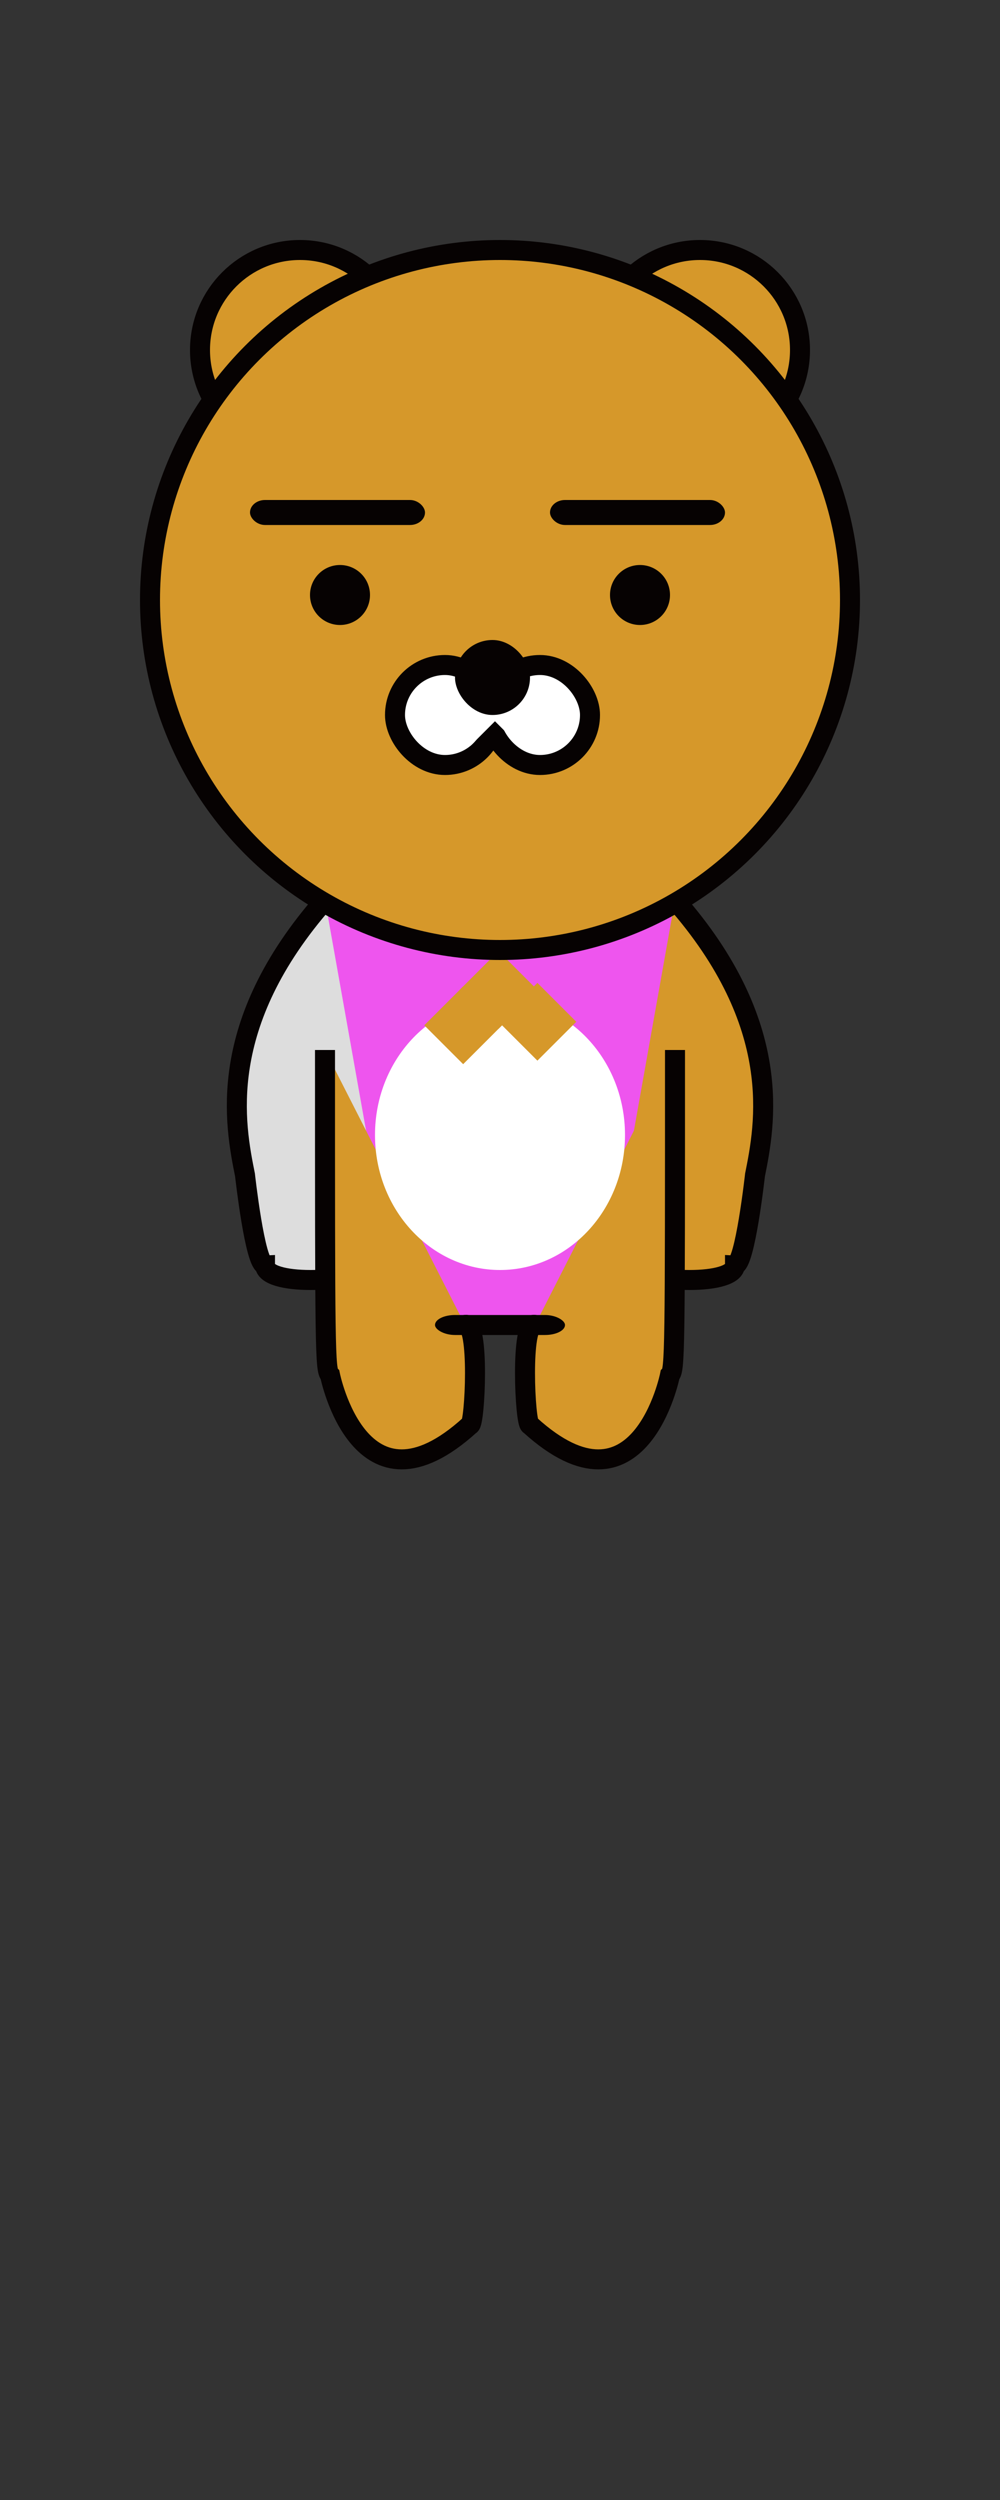<svg id="mySvg" width="200" height="500" xmlns="http://www.w3.org/2000/svg">
	
	<rect width="100%" height="100%" fill="#333333" stroke="none"/>
	
	<!-- 몸 전체 (팔 다리 등) -->
	<g>
		<!-- 몸통 -->
		<rect x="65" y="180" width="70" height="85" fill="#e5e"/>
		<!-- 왼 팔 -->
		<path d="M65 180
				 C43 205 47 225 49 235
				 C49 235 51 253 53 253
				 C53 257 69 257 78 253
				 "
				 fill="#ddddd" stroke="#060202" stroke-width="4"
		/>
		<!-- 오른 팔-->
		<path d="M135 180
				 C157 205 153 225 151 235
				 C151 235 149 253 147 253
				 C147 257 131 257 122 253
				 "
				fill="#d6982a" stroke="#060202" stroke-width="4"
		/>
		<!-- 왼 발 -->
		<path d="M65 210
				 C65 270 65 274 66 275
				 C66 275 72 305 94 285
				 C95 285 96 264 93 265
				 "
			  fill="#d6982a" stroke="#060202" stroke-width="4"
		/>
		<!-- 오른 발 -->
		<path d="M135 210
				 C135 270 135 274 134 275
				 C134 275 128 305 106 285
				 C105 285 104 264 107 265
				 "
			  fill="#d6982a" stroke="#060202" stroke-width="4"
		/>
		<!-- 다리 연결 -->
		<rect x="87" y="263" rx="4" ry="4" width="26" height="4" fill="#060202" />
		
		<!-- 배! 무늬! -->
		<ellipse cx="100" cy="227" rx="25" ry="27" fill="#fff"/>
		<g transform="rotate(45)">
			<rect x="205" y="74" width="11" height="11" fill="#d6982a" />
			<rect x="215" y="63" width="11" height="11" fill="#d6982a" />
			<rect x="205" y="64" width="11" height="11" fill="#d6982a" />
		</g>
	</g>
	
	<!-- 얼굴 -->
	<circle class="ears" r="20" cx="60" cy="70" fill="#d6982a" stroke="#060202" stroke-width="4" />
	<circle class="ears" r="20" cx="140" cy="70" fill="#d6982a" stroke="#060202" stroke-width="4" />
	
	<circle r="70" cx="100" cy="120" stroke="#060202" stroke-width="4" fill="#d6982a"/>
	<rect width="35" height="5" rx="3" ry="3" fill="#060202" x="50" y="100" stroke-width="5" />
	<rect width="35" height="5" rx="3" ry="3" fill="#060202" x="110" y="100" stroke-width="5" />
	<circle class="eyes" r="6" cx="68" cy="119" fill="#060202"/>
	<circle class="eyes" r="6" cx="128" cy="119" fill="#060202"/>
	
	<rect class="nose" width="20" height="20" x="79" y="133" rx="30" ry="20" stroke="#060202" stroke-width="4" fill="#fff"/>
	<rect class="nose" width="20" height="20" x="98" y="133" rx="30" ry="20" stroke="#060202" stroke-width="4" fill="#fff"/>
	<rect width="10" height="10" x="162" y="29" fill="#fff" transform="rotate(45)"/>
	<rect width="10" height="10" x="169" y="22" fill="#fff" transform="rotate(45)"/>
	<rect class="nose" width="15" height="15" x="91" y="128" rx="30" ry="20" fill="#060202"/>
</svg>
			 